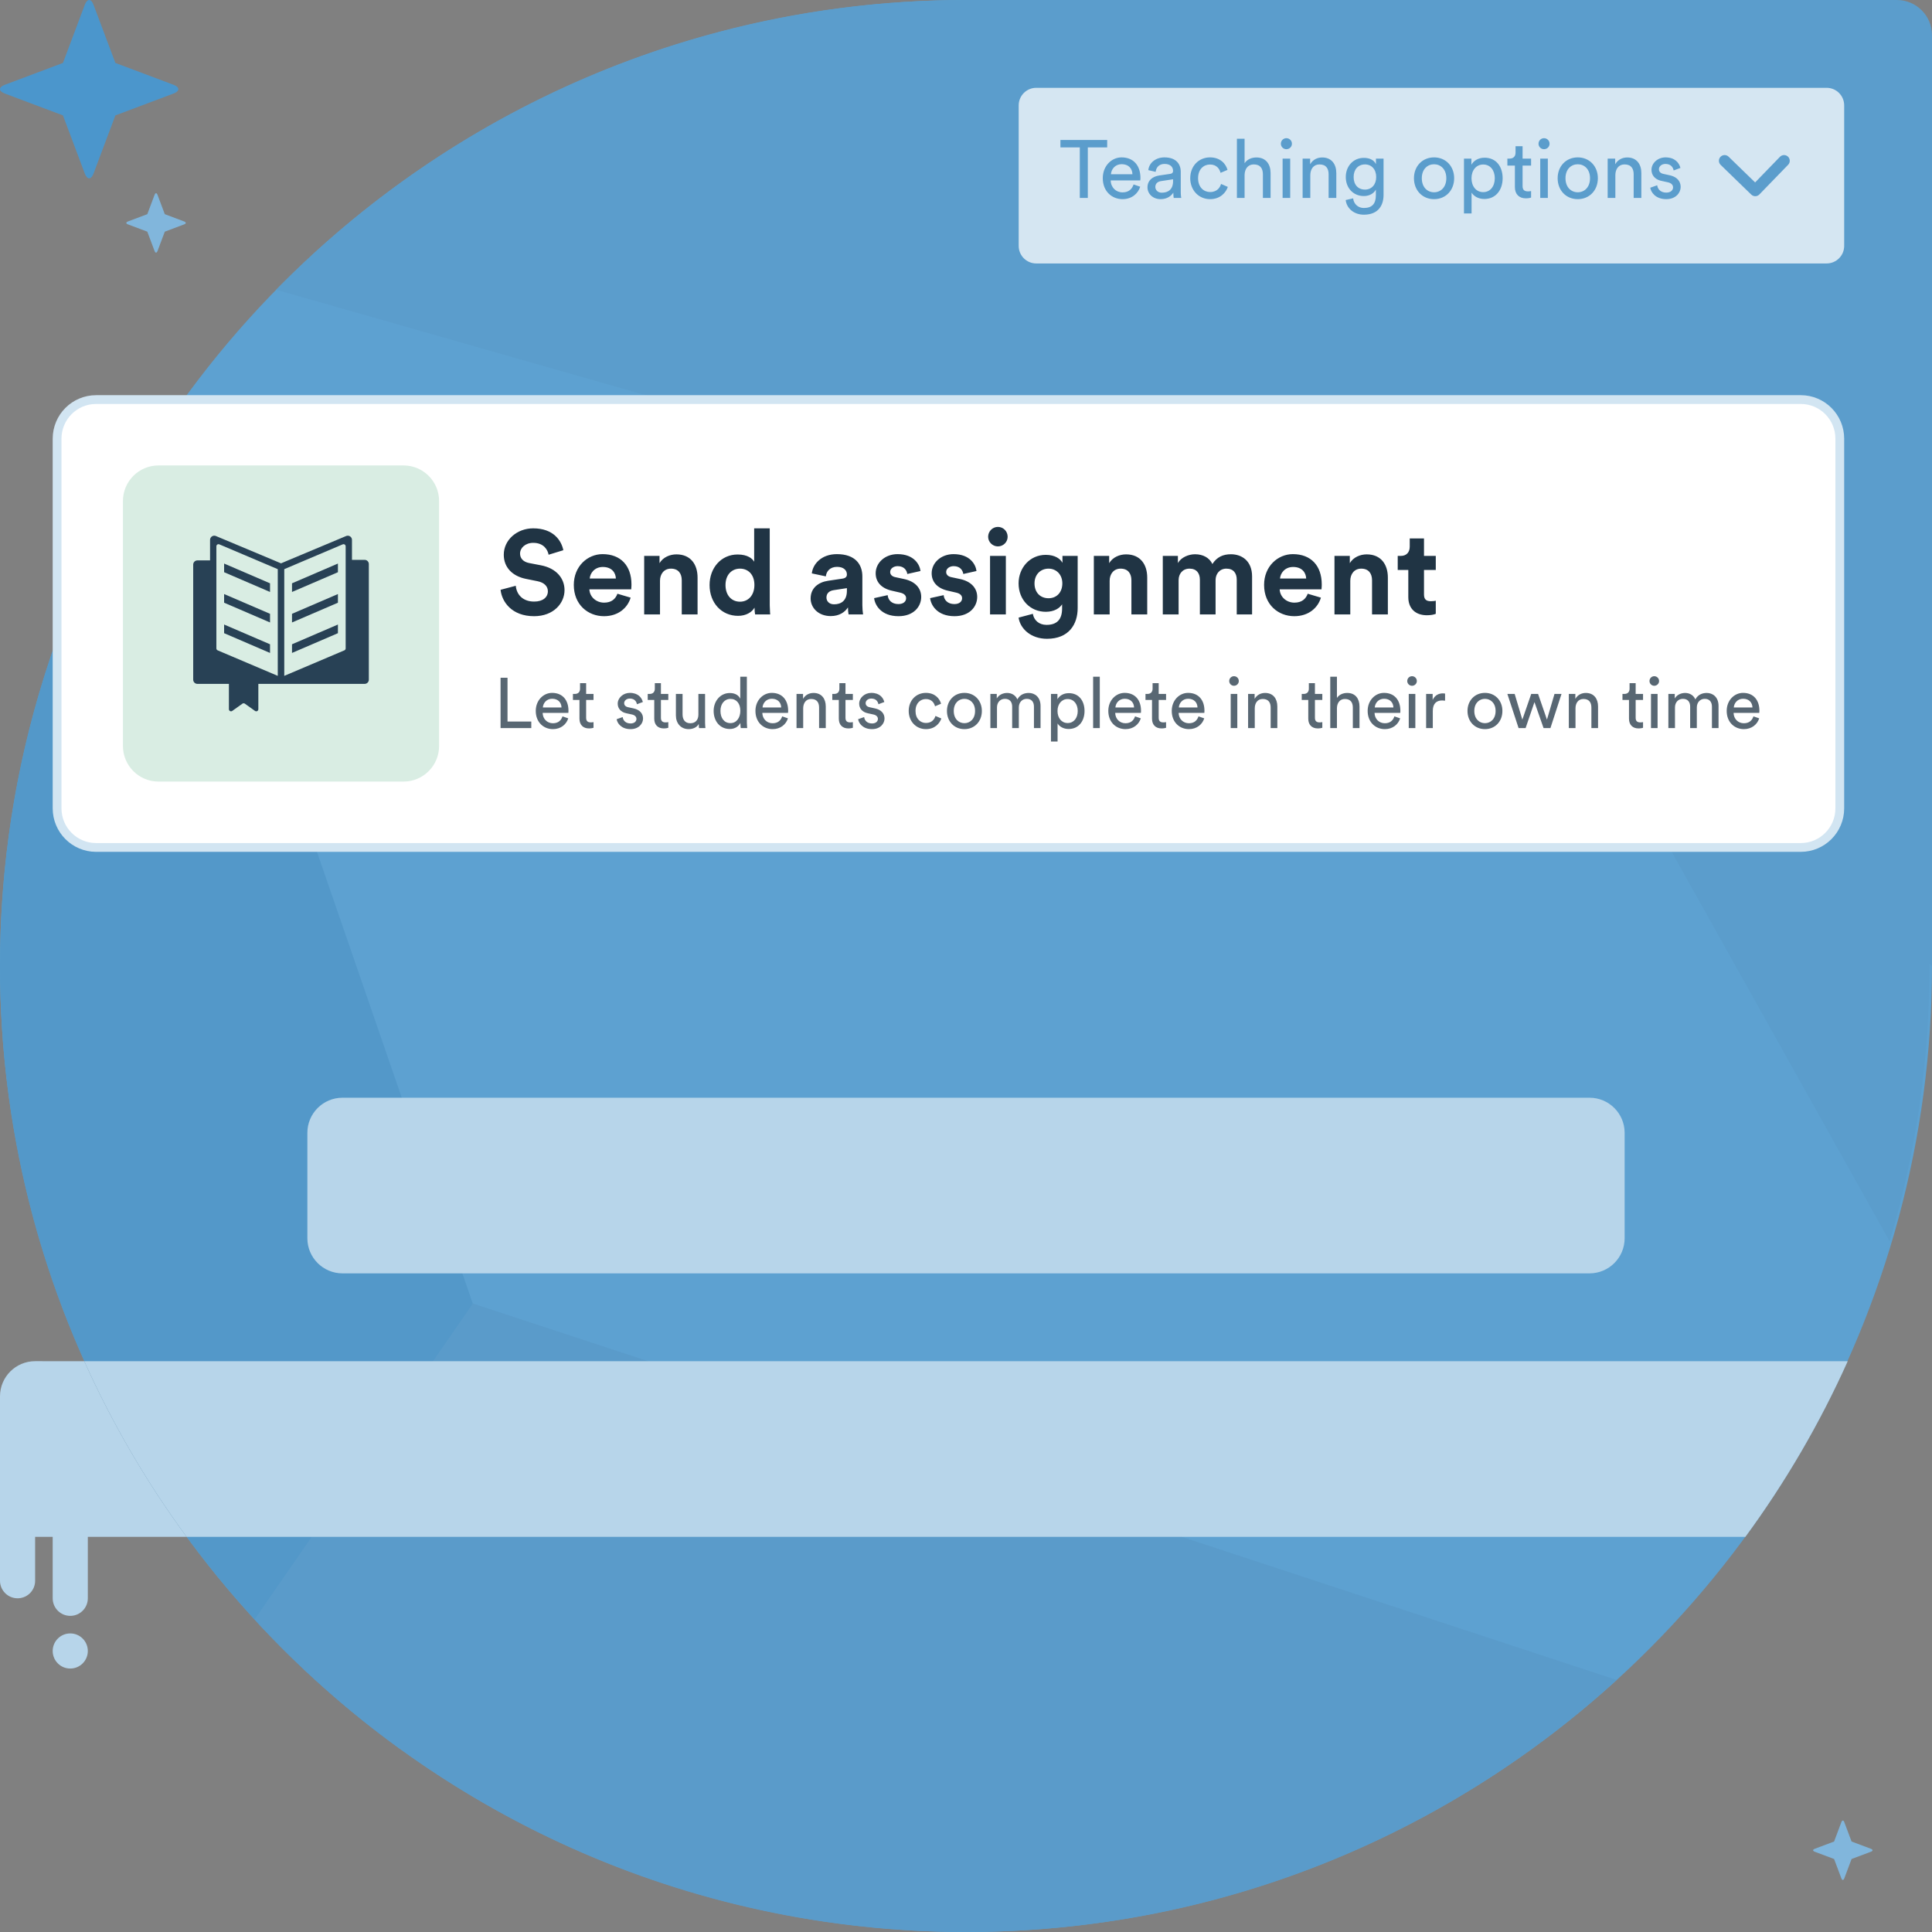 <svg width="220px" height="220px" viewBox="0 0 220 220" version="1.1" xmlns="http://www.w3.org/2000/svg">
    <rect x="0" y="0" width="220" height="220" fill="#808080" stroke="none"/>
    <g id="----L-No-default-class" stroke="none" stroke-width="1" fill="none" fill-rule="evenodd">
        <g id="SVG-Assets" transform="translate(-433, -265)">
            <circle id="bg-circle" fill="#5DA1D1" cx="543" cy="375" r="110"></circle>
            <path d="M452.17,312.934 L499.136,449.098 L478.504,464.118 C450.932,444.129 433,411.659 433,375 C433,351.974 440.075,330.6 452.17,312.934 Z" id="bg-right-shape" fill="#5398C9"></path>
            <path d="M649,265 C651.209,265 653,266.791 653,269 L653,375 L652.714,374.759 L652.715,375 C652.715,385.896 651.13,396.422 648.18,406.36 L611.001,339.924 L610.979,339.835 L464.453,297.991 C484.416,277.631 512.233,265 543,265 L649,265 Z" id="bg-top-shape" fill="#5B9DCC"></path>
            <path d="M486.846,413.434 L617.094,456.304 C597.544,474.13 571.542,485 543,485 C510.947,485 482.096,471.29 461.991,449.415 L486.846,413.434 Z" id="bg-bottom-shape" fill="#5A9BCA"></path>
            <path d="M442.597,420.002 L643.403,420.002 C640.217,427.1 636.301,433.798 631.75,440.001 L454.25,440.001 C449.699,433.798 445.783,427.1 442.597,420.002 L643.403,420.002 L442.597,420.002 Z M614,390 C616.209,390 618,391.791 618,394 L618,406 C618,408.209 616.209,410 614,410 L472,410 C469.791,410 468,408.209 468,406 L468,394 C468,391.791 469.791,390 472,390 L614,390 Z" id="info-shape" fill="#B7D5EA"></path>
            <path d="M441,451 C442.105,451 443,451.895 443,453 C443,454.105 442.105,455 441,455 C439.895,455 439,454.105 439,453 C439,451.895 439.895,451 441,451 Z M454.25,440.001 L443,440 L443,447 C443,448.054 442.191,448.918 441.15,448.995 L441,449 C439.895,449 439,448.11 439,447 L438.999,440 L437,440 L437,445.005 C437,446.057 436.191,446.918 435.15,446.995 L435,447 C433.895,447 433,446.098 433,445.005 L433,424 C433,421.791 434.791,420 437,420 L442.597,420.002 C445.783,427.099 449.699,433.797 454.25,440.001 Z" id="bg-drips" fill="#B7D5EA"></path>
            <path d="M641,275 C642.105,275 643,275.895 643,277 L643,293 C643,294.105 642.105,295 641,295 L551,295 C549.895,295 549,294.105 549,293 L549,277 C549,275.895 549.895,275 551,275 L641,275 Z M588.303,282.978 C587.075,282.978 586.246,283.946 586.246,285.156 C586.246,286.422 587.112,287.324 588.303,287.324 C588.974,287.324 589.458,286.999 589.672,286.589 L589.672,287.231 C589.672,288.199 589.244,288.683 588.303,288.683 C587.624,288.683 587.149,288.209 587.084,287.585 L586.237,287.78 C586.349,288.739 587.187,289.447 588.303,289.447 C589.988,289.447 590.547,288.339 590.547,287.203 L590.547,283.061 L589.681,283.061 L589.681,283.685 C589.458,283.238 588.992,282.978 588.303,282.978 Z M602.051,282.959 C601.325,282.959 600.794,283.313 600.552,283.76 L600.552,283.061 L599.705,283.061 L599.705,289.307 L600.571,289.307 L600.571,286.933 C600.813,287.334 601.334,287.659 602.023,287.659 C603.335,287.659 604.108,286.626 604.108,285.295 C604.108,283.992 603.391,282.959 602.051,282.959 Z M570.786,282.922 C569.511,282.922 568.534,283.899 568.534,285.295 C568.534,286.654 569.493,287.678 570.796,287.678 C571.959,287.678 572.601,286.924 572.815,286.282 L572.043,285.947 C571.941,286.301 571.633,286.868 570.796,286.868 C570.07,286.868 569.427,286.319 569.427,285.295 C569.427,284.253 570.079,283.732 570.786,283.732 C571.55,283.732 571.875,284.244 571.987,284.681 L572.778,284.346 C572.592,283.666 571.978,282.922 570.786,282.922 Z M622.649,282.922 C621.774,282.922 621.057,283.573 621.057,284.337 C621.057,284.924 621.418,285.376 622.029,285.556 L622.174,285.593 L622.937,285.761 C623.31,285.844 623.514,286.059 623.514,286.338 C623.514,286.654 623.245,286.933 622.751,286.933 C622.167,286.933 621.821,286.616 621.727,286.201 L621.709,286.096 L620.918,286.375 C620.992,286.887 621.513,287.678 622.742,287.678 C623.85,287.678 624.38,286.924 624.38,286.291 C624.38,285.674 624.007,285.204 623.299,285 L623.142,284.96 L622.416,284.802 C622.072,284.728 621.904,284.532 621.904,284.262 C621.904,283.955 622.202,283.666 622.649,283.666 C623.306,283.666 623.513,284.108 623.569,284.357 L623.58,284.411 L624.352,284.123 L624.312,283.984 C624.169,283.563 623.748,282.922 622.649,282.922 Z M612.662,282.922 C611.321,282.922 610.372,283.936 610.372,285.295 C610.372,286.664 611.321,287.678 612.662,287.678 C614.002,287.678 614.951,286.664 614.951,285.295 C614.951,283.936 614.002,282.922 612.662,282.922 Z M560.715,282.922 C559.589,282.922 558.575,283.881 558.575,285.286 C558.575,286.803 559.626,287.678 560.827,287.678 C561.87,287.678 562.586,287.054 562.838,286.263 L562.084,286.003 C561.916,286.505 561.553,286.906 560.827,286.906 C560.073,286.906 559.496,286.347 559.477,285.547 L562.847,285.547 C562.856,285.491 562.865,285.379 562.865,285.267 C562.865,283.871 562.093,282.922 560.715,282.922 Z M565.593,282.922 C564.625,282.922 563.852,283.518 563.759,284.374 L564.597,284.569 C564.653,284.048 564.997,283.666 565.611,283.666 C566.291,283.666 566.579,284.029 566.579,284.467 C566.579,284.625 566.505,284.765 566.235,284.802 L565.025,284.979 C564.252,285.091 563.666,285.537 563.666,286.338 C563.666,287.045 564.252,287.678 565.164,287.678 C565.965,287.678 566.412,287.25 566.607,286.933 C566.607,287.259 566.635,287.427 566.654,287.538 L567.51,287.538 L567.484,287.36 L567.467,287.178 C567.462,287.109 567.458,287.03 567.456,286.942 L567.454,284.56 C567.454,283.685 566.933,282.922 565.593,282.922 Z M596.299,282.922 C594.958,282.922 594.009,283.936 594.009,285.295 C594.009,286.664 594.958,287.678 596.299,287.678 C597.639,287.678 598.588,286.664 598.588,285.295 C598.588,283.936 597.639,282.922 596.299,282.922 Z M606.379,281.647 L605.578,281.647 L605.578,282.373 C605.578,282.764 605.374,283.061 604.89,283.061 L604.648,283.061 L604.648,283.853 L605.504,283.853 L605.504,286.31 C605.504,287.12 605.988,287.585 606.751,287.585 C607.049,287.585 607.273,287.529 607.347,287.501 L607.347,286.757 C607.273,286.775 607.114,286.794 607.003,286.794 C606.547,286.794 606.379,286.589 606.379,286.18 L606.379,283.853 L607.347,283.853 L607.347,283.061 L606.379,283.061 L606.379,281.647 Z M618.302,282.931 C617.781,282.931 617.25,283.145 616.925,283.704 L616.925,283.061 L616.068,283.061 L616.068,287.538 L616.943,287.538 L616.943,284.951 C616.943,284.271 617.297,283.722 617.986,283.722 C618.768,283.722 619.028,284.225 619.028,284.849 L619.028,287.538 L619.903,287.538 L619.903,284.7 C619.903,283.704 619.372,282.931 618.302,282.931 Z M609.255,283.061 L608.389,283.061 L608.389,287.538 L609.255,287.538 L609.255,283.061 Z M559.077,280.939 L553.753,280.939 L553.753,281.786 L555.959,281.786 L555.959,287.538 L556.871,287.538 L556.871,281.786 L559.077,281.786 L559.077,280.939 Z M574.723,280.8 L573.849,280.8 L573.849,287.538 L574.723,287.538 L574.723,284.904 C574.742,284.244 575.096,283.722 575.766,283.722 C576.548,283.722 576.808,284.225 576.808,284.849 L576.808,287.538 L577.683,287.538 L577.683,284.7 C577.683,283.704 577.153,282.931 576.082,282.931 C575.571,282.931 575.049,283.108 574.723,283.583 L574.723,280.8 Z M579.917,283.061 L579.052,283.061 L579.052,287.538 L579.917,287.538 L579.917,283.061 Z M583.566,282.931 C583.045,282.931 582.514,283.145 582.188,283.704 L582.188,283.061 L581.332,283.061 L581.332,287.538 L582.207,287.538 L582.207,284.951 C582.207,284.271 582.561,283.722 583.249,283.722 C584.031,283.722 584.292,284.225 584.292,284.849 L584.292,287.538 L585.167,287.538 L585.167,284.7 C585.167,283.704 584.636,282.931 583.566,282.931 Z M635.687,282.855 L632.86,285.773 L629.837,282.841 C629.58,282.591 629.168,282.597 628.918,282.855 C628.668,283.113 628.674,283.524 628.932,283.774 L632.421,287.159 C632.679,287.409 633.091,287.403 633.34,287.145 L636.621,283.76 C636.87,283.502 636.864,283.091 636.606,282.841 C636.348,282.591 635.937,282.598 635.687,282.855 Z M566.579,285.416 L566.579,285.621 C566.579,286.598 566.002,286.943 565.285,286.943 C564.839,286.943 564.559,286.626 564.559,286.291 C564.559,285.891 564.839,285.677 565.211,285.621 L566.579,285.416 Z M612.662,283.704 C613.406,283.704 614.058,284.262 614.058,285.295 C614.058,286.338 613.406,286.896 612.662,286.896 C611.917,286.896 611.265,286.338 611.265,285.295 C611.265,284.262 611.917,283.704 612.662,283.704 Z M596.299,283.704 C597.043,283.704 597.695,284.262 597.695,285.295 C597.695,286.338 597.043,286.896 596.299,286.896 C595.554,286.896 594.903,286.338 594.903,285.295 C594.903,284.262 595.554,283.704 596.299,283.704 Z M601.893,283.732 C602.712,283.732 603.214,284.402 603.214,285.295 C603.214,286.217 602.702,286.878 601.893,286.878 C601.092,286.878 600.562,286.217 600.562,285.295 C600.562,284.402 601.092,283.732 601.893,283.732 Z M588.434,283.722 C589.188,283.722 589.709,284.29 589.709,285.156 C589.709,286.021 589.188,286.589 588.434,286.589 C587.643,286.589 587.14,286.031 587.14,285.156 C587.14,284.29 587.661,283.722 588.434,283.722 Z M560.725,283.694 C561.516,283.694 561.935,284.197 561.953,284.839 L559.505,284.839 C559.543,284.262 559.989,283.694 560.725,283.694 Z M579.48,280.735 C579.135,280.735 578.856,281.014 578.856,281.367 C578.856,281.712 579.135,281.991 579.48,281.991 C579.833,281.991 580.113,281.712 580.113,281.367 C580.113,281.014 579.833,280.735 579.48,280.735 Z M608.818,280.735 C608.473,280.735 608.194,281.014 608.194,281.367 C608.194,281.712 608.473,281.991 608.818,281.991 C609.171,281.991 609.451,281.712 609.451,281.367 C609.451,281.014 609.171,280.735 608.818,280.735 Z" id="button-options" fill="#D5E6F2"></path>
            <path d="M443.94,310.5 C441.488,310.5 439.5,312.495 439.5,314.956 L439.5,357.044 C439.5,359.505 441.488,361.5 443.94,361.5 L638.06,361.5 C640.512,361.5 642.5,359.505 642.5,357.044 L642.5,314.956 C642.5,312.495 640.512,310.5 638.06,310.5 L443.94,310.5 Z" id="send-button-bg" stroke="#D2E5F2" fill="#FFFFFF"></path>
            <path d="M451.052,318 L478.948,318 C481.186,318 483,319.814 483,322.052 L483,349.948 C483,352.186 481.186,354 478.948,354 L451.052,354 C448.814,354 447,352.186 447,349.948 L447,322.052 C447,319.814 448.814,318 451.052,318 Z" id="send-button-icon-bg" fill="#D9EDE3"></path>
            <path d="M458.52,329.172 L463.749,331.423 L463.749,332.409 L458.52,330.159 L458.52,329.172 Z M458.52,332.645 L463.749,334.895 L463.749,335.882 L458.52,333.631 L458.52,332.645 Z M458.52,336.116 L463.749,338.366 L463.749,339.352 L458.52,337.102 L458.52,336.116 Z M466.251,331.423 L471.48,329.172 L471.48,330.159 L466.251,332.409 L466.251,331.423 Z M466.251,334.895 L471.48,332.645 L471.48,333.631 L466.251,335.882 L466.251,334.895 Z M466.251,338.366 L471.48,336.116 L471.48,337.102 L466.251,339.352 L466.251,338.366 Z M473.08,328.751 L474.521,328.751 C474.786,328.751 475,328.966 475,329.23 L475,342.396 C475,342.66 474.786,342.874 474.521,342.874 L464.944,342.874 L462.418,342.874 L462.418,345.761 C462.418,345.811 462.403,345.859 462.374,345.9 C462.297,346.007 462.147,346.032 462.04,345.955 L460.881,345.128 C460.798,345.069 460.686,345.069 460.603,345.128 L459.445,345.955 C459.404,345.984 459.356,346 459.306,346 C459.174,346 459.066,345.893 459.066,345.761 L459.066,342.874 L455.479,342.874 C455.214,342.874 455,342.66 455,342.396 L455,329.292 C455,329.028 455.214,328.813 455.479,328.813 L456.92,328.813 L456.92,326.479 C456.92,326.415 456.933,326.352 456.958,326.294 C457.06,326.05 457.341,325.935 457.584,326.037 L464.206,328.813 L465.001,329.15 L465.794,328.813 L472.416,326.037 C472.474,326.013 472.537,326 472.601,326 C472.865,326 473.08,326.214 473.08,326.479 L473.08,328.751 Z M464.63,341.962 L464.63,329.812 L462.279,328.813 L457.972,326.985 C457.942,326.972 457.91,326.966 457.878,326.966 C457.746,326.966 457.639,327.073 457.639,327.205 L457.639,338.836 C457.639,338.932 457.696,339.019 457.785,339.056 L464.63,341.962 Z M472.215,339.056 C472.304,339.019 472.361,338.932 472.361,338.836 L472.361,327.205 C472.361,327.173 472.355,327.141 472.342,327.111 C472.291,326.99 472.15,326.933 472.029,326.985 L467.721,328.813 L465.37,329.812 L465.37,341.962 L472.215,339.056 Z" id="send-button-icon" fill="#284155"></path>
            <path d="M497.148,327.654 C496.932,326.57 496.038,325.162 493.71,325.162 C491.895,325.162 490.366,326.462 490.366,328.168 C490.366,329.617 491.354,330.605 492.884,330.916 L494.224,331.187 C494.969,331.336 495.388,331.769 495.388,332.324 C495.388,333.001 494.833,333.502 493.831,333.502 C492.478,333.502 491.814,332.649 491.733,331.702 L490,332.162 C490.149,333.529 491.273,335.167 493.818,335.167 C496.052,335.167 497.284,333.678 497.284,332.202 C497.284,330.849 496.35,329.711 494.603,329.373 L493.263,329.116 C492.559,328.98 492.22,328.561 492.22,328.033 C492.22,327.396 492.816,326.814 493.723,326.814 C494.942,326.814 495.375,327.64 495.47,328.168 L497.148,327.654 Z M500.154,330.876 C500.194,330.266 500.709,329.562 501.643,329.562 C502.672,329.562 503.105,330.212 503.132,330.876 L500.154,330.876 Z M503.308,332.609 C503.092,333.204 502.631,333.624 501.792,333.624 C500.898,333.624 500.154,332.988 500.113,332.108 L504.879,332.108 L504.902,331.744 C504.904,331.682 504.906,331.617 504.906,331.553 C504.906,329.414 503.674,328.1 501.616,328.1 C499.91,328.1 498.34,329.481 498.34,331.607 C498.34,333.854 499.951,335.167 501.778,335.167 C503.417,335.167 504.473,334.206 504.811,333.055 L503.308,332.609 Z M508.155,331.133 C508.155,330.361 508.615,329.752 509.401,329.752 C510.267,329.752 510.633,330.334 510.633,331.079 L510.633,334.964 L512.433,334.964 L512.433,330.767 C512.433,329.305 511.675,328.127 510.023,328.127 C509.306,328.127 508.507,328.439 508.101,329.129 L508.101,328.303 L506.354,328.303 L506.354,334.964 L508.155,334.964 L508.155,331.133 Z M520.651,325.162 L518.878,325.162 L518.878,328.967 C518.688,328.615 518.146,328.141 516.996,328.141 C515.114,328.141 513.801,329.671 513.801,331.62 C513.801,333.638 515.154,335.127 517.05,335.127 C517.943,335.127 518.62,334.721 518.918,334.193 C518.918,334.504 518.959,334.829 518.986,334.964 L520.705,334.964 L520.685,334.725 C520.669,334.498 520.656,334.211 520.652,333.928 L520.651,325.162 Z M515.615,331.62 C515.615,330.429 516.346,329.752 517.266,329.752 C518.187,329.752 518.905,330.415 518.905,331.607 C518.905,332.812 518.187,333.516 517.266,333.516 C516.319,333.516 515.615,332.812 515.615,331.62 Z M525.308,333.15 C525.308,334.193 526.175,335.154 527.596,335.154 C528.585,335.154 529.221,334.694 529.559,334.166 C529.559,334.423 529.586,334.788 529.627,334.964 L531.279,334.964 C531.238,334.734 531.198,334.26 531.198,333.908 L531.198,330.632 C531.198,329.292 530.412,328.1 528.3,328.1 C526.513,328.1 525.552,329.251 525.444,330.294 L527.041,330.632 C527.095,330.05 527.529,329.549 528.314,329.549 C529.072,329.549 529.438,329.942 529.438,330.415 C529.438,330.646 529.316,330.835 528.937,330.889 L527.298,331.133 C526.188,331.295 525.308,331.959 525.308,333.15 Z M527.975,333.814 C527.393,333.814 527.109,333.434 527.109,333.042 C527.109,332.527 527.474,332.27 527.935,332.202 L529.438,331.972 L529.438,332.27 C529.438,333.448 528.734,333.814 527.975,333.814 Z M532.538,333.11 C532.619,333.868 533.31,335.167 535.313,335.167 C537.06,335.167 537.899,334.057 537.899,332.974 C537.899,331.999 537.236,331.201 535.922,330.93 L534.975,330.727 C534.609,330.659 534.366,330.456 534.366,330.131 C534.366,329.752 534.745,329.468 535.218,329.468 C535.977,329.468 536.261,329.969 536.315,330.361 L537.818,330.023 C537.737,329.305 537.1,328.1 535.205,328.1 C533.77,328.1 532.714,329.089 532.714,330.28 C532.714,331.214 533.296,331.986 534.582,332.27 L535.462,332.473 C535.977,332.582 536.18,332.825 536.18,333.123 C536.18,333.475 535.895,333.786 535.3,333.786 C534.514,333.786 534.122,333.299 534.081,332.771 L532.538,333.11 Z M538.914,333.11 C538.996,333.868 539.686,335.167 541.69,335.167 C543.436,335.167 544.276,334.057 544.276,332.974 C544.276,331.999 543.612,331.201 542.299,330.93 L541.351,330.727 C540.986,330.659 540.742,330.456 540.742,330.131 C540.742,329.752 541.121,329.468 541.595,329.468 C542.353,329.468 542.638,329.969 542.692,330.361 L544.194,330.023 C544.113,329.305 543.477,328.1 541.582,328.1 C540.146,328.1 539.09,329.089 539.09,330.28 C539.09,331.214 539.673,331.986 540.959,332.27 L541.839,332.473 C542.353,332.582 542.556,332.825 542.556,333.123 C542.556,333.475 542.272,333.786 541.676,333.786 C540.891,333.786 540.498,333.299 540.458,332.771 L538.914,333.11 Z M547.538,334.964 L547.538,328.303 L545.738,328.303 L545.738,334.964 L547.538,334.964 Z M545.521,326.124 C545.521,326.719 546.022,327.22 546.631,327.22 C547.254,327.22 547.742,326.719 547.742,326.124 C547.742,325.501 547.254,325 546.631,325 C546.022,325 545.521,325.501 545.521,326.124 Z M548.987,335.33 C549.177,336.602 550.395,337.74 552.223,337.74 C554.727,337.74 555.716,336.074 555.716,334.247 L555.716,328.303 L553.983,328.303 L553.983,329.089 C553.753,328.642 553.143,328.182 552.087,328.182 C550.26,328.182 548.987,329.671 548.987,331.431 C548.987,333.299 550.314,334.666 552.087,334.666 C553.049,334.666 553.671,334.247 553.942,333.814 L553.942,334.301 C553.942,335.587 553.306,336.156 552.169,336.156 C551.316,336.156 550.734,335.628 550.612,334.897 L548.987,335.33 Z M552.399,333.123 C551.465,333.123 550.801,332.473 550.801,331.431 C550.801,330.402 551.505,329.752 552.399,329.752 C553.265,329.752 553.969,330.402 553.969,331.431 C553.969,332.46 553.319,333.123 552.399,333.123 Z M559.358,331.133 C559.358,330.361 559.818,329.752 560.603,329.752 C561.47,329.752 561.835,330.334 561.835,331.079 L561.835,334.964 L563.636,334.964 L563.636,330.767 C563.636,329.305 562.878,328.127 561.226,328.127 C560.508,328.127 559.71,328.439 559.303,329.129 L559.303,328.303 L557.557,328.303 L557.557,334.964 L559.358,334.964 L559.358,331.133 Z M567.21,334.964 L567.21,331.065 C567.21,330.334 567.67,329.752 568.455,329.752 C569.268,329.752 569.633,330.294 569.633,331.011 L569.633,334.964 L571.42,334.964 L571.42,331.065 C571.42,330.348 571.881,329.752 572.652,329.752 C573.478,329.752 573.83,330.294 573.83,331.011 L573.83,334.964 L575.577,334.964 L575.577,330.646 C575.577,328.858 574.399,328.114 573.167,328.114 C572.287,328.114 571.583,328.412 571.055,329.224 C570.716,328.506 569.985,328.114 569.078,328.114 C568.347,328.114 567.494,328.466 567.129,329.116 L567.129,328.303 L565.409,328.303 L565.409,334.964 L567.21,334.964 Z M578.758,330.876 C578.799,330.266 579.313,329.562 580.247,329.562 C581.276,329.562 581.71,330.212 581.737,330.876 L578.758,330.876 Z M581.913,332.609 C581.696,333.204 581.236,333.624 580.396,333.624 C579.503,333.624 578.758,332.988 578.718,332.108 L583.483,332.108 L583.506,331.744 C583.508,331.682 583.51,331.617 583.51,331.553 C583.51,329.414 582.278,328.1 580.22,328.1 C578.514,328.1 576.944,329.481 576.944,331.607 C576.944,333.854 578.555,335.167 580.383,335.167 C582.021,335.167 583.077,334.206 583.415,333.055 L581.913,332.609 Z M586.759,331.133 C586.759,330.361 587.22,329.752 588.005,329.752 C588.871,329.752 589.237,330.334 589.237,331.079 L589.237,334.964 L591.038,334.964 L591.038,330.767 C591.038,329.305 590.279,328.127 588.628,328.127 C587.91,328.127 587.111,328.439 586.705,329.129 L586.705,328.303 L584.959,328.303 L584.959,334.964 L586.759,334.964 L586.759,331.133 Z M595.153,326.313 L595.153,328.303 L596.494,328.303 L596.494,329.901 L595.153,329.901 L595.153,332.69 C595.153,333.272 595.424,333.462 595.938,333.462 C596.155,333.462 596.399,333.434 596.494,333.407 L596.494,334.897 L596.361,334.944 C596.177,335.002 595.889,335.059 595.478,335.059 C594.178,335.059 593.366,334.287 593.366,333.001 L593.366,329.901 L592.161,329.901 L592.161,328.303 L592.5,328.303 C593.204,328.303 593.529,327.843 593.529,327.247 L593.529,326.313 L595.153,326.313 Z" id="send-button-title" fill="#203444" fill-rule="nonzero"></path>
            <path d="M493.499,347.906 L493.499,347.163 L490.792,347.163 L490.792,342.178 L490,342.178 L490,347.906 L493.499,347.906 Z M494.816,345.563 C494.848,345.062 495.236,344.569 495.874,344.569 C496.561,344.569 496.925,345.006 496.941,345.563 L494.816,345.563 Z M497.054,346.573 C496.908,347.01 496.593,347.357 495.963,347.357 C495.309,347.357 494.808,346.872 494.791,346.177 L497.716,346.177 L497.727,346.074 C497.731,346.032 497.733,345.983 497.733,345.935 C497.733,344.723 497.062,343.899 495.866,343.899 C494.888,343.899 494.008,344.731 494.008,345.951 C494.008,347.268 494.921,348.028 495.963,348.028 C496.868,348.028 497.49,347.486 497.708,346.8 L497.054,346.573 Z M499.744,342.792 L499.05,342.792 L499.05,343.422 C499.05,343.761 498.872,344.02 498.452,344.02 L498.242,344.02 L498.242,344.707 L498.985,344.707 L498.985,346.84 C498.985,347.543 499.405,347.947 500.068,347.947 C500.326,347.947 500.52,347.898 500.585,347.874 L500.585,347.228 C500.52,347.244 500.383,347.26 500.286,347.26 C499.89,347.26 499.744,347.082 499.744,346.727 L499.744,344.707 L500.585,344.707 L500.585,344.02 L499.744,344.02 L499.744,342.792 Z M503.219,346.896 C503.283,347.341 503.736,348.028 504.803,348.028 C505.764,348.028 506.225,347.373 506.225,346.824 C506.225,346.25 505.853,345.822 505.15,345.668 L504.52,345.531 C504.221,345.466 504.075,345.297 504.075,345.062 C504.075,344.796 504.334,344.545 504.722,344.545 C505.336,344.545 505.497,344.99 505.53,345.192 L506.2,344.941 L506.168,344.827 C506.046,344.462 505.682,343.899 504.722,343.899 C503.962,343.899 503.34,344.464 503.34,345.127 C503.34,345.676 503.704,346.088 504.31,346.218 L504.972,346.363 C505.295,346.436 505.473,346.622 505.473,346.864 C505.473,347.139 505.239,347.381 504.811,347.381 C504.261,347.381 503.954,347.058 503.906,346.654 L503.219,346.896 Z M508.261,342.792 L507.566,342.792 L507.566,343.422 C507.566,343.761 507.388,344.02 506.968,344.02 L506.758,344.02 L506.758,344.707 L507.501,344.707 L507.501,346.84 C507.501,347.543 507.921,347.947 508.584,347.947 C508.843,347.947 509.036,347.898 509.101,347.874 L509.101,347.228 C509.036,347.244 508.899,347.26 508.802,347.26 C508.406,347.26 508.261,347.082 508.261,346.727 L508.261,344.707 L509.101,344.707 L509.101,344.02 L508.261,344.02 L508.261,342.792 Z M512.567,347.438 C512.567,347.599 512.584,347.818 512.6,347.906 L513.327,347.906 C513.313,347.789 513.293,347.57 513.288,347.317 L513.287,344.02 L512.527,344.02 L512.527,346.363 C512.527,346.953 512.22,347.357 511.606,347.357 C510.968,347.357 510.725,346.888 510.725,346.355 L510.725,344.02 L509.966,344.02 L509.966,346.468 C509.966,347.349 510.515,348.028 511.42,348.028 C511.873,348.028 512.357,347.842 512.567,347.438 Z M515.04,345.951 C515.04,345.151 515.492,344.586 516.187,344.586 C516.882,344.586 517.302,345.135 517.302,345.935 C517.302,346.735 516.874,347.341 516.179,347.341 C515.452,347.341 515.04,346.751 515.04,345.951 Z M517.31,347.317 L517.31,347.381 C517.31,347.616 517.335,347.818 517.351,347.906 L518.086,347.906 L518.072,347.774 C518.062,347.665 518.05,347.502 518.047,347.308 L518.046,342.057 L517.294,342.057 L517.294,344.569 C517.165,344.254 516.793,343.915 516.106,343.915 C515.008,343.915 514.264,344.852 514.264,345.951 C514.264,347.107 514.967,348.012 516.106,348.012 C516.712,348.012 517.124,347.688 517.31,347.317 Z M519.831,345.563 C519.864,345.062 520.251,344.569 520.89,344.569 C521.577,344.569 521.94,345.006 521.956,345.563 L519.831,345.563 Z M522.069,346.573 C521.924,347.01 521.609,347.357 520.979,347.357 C520.324,347.357 519.823,346.872 519.807,346.177 L522.732,346.177 L522.743,346.074 C522.746,346.032 522.748,345.983 522.748,345.935 C522.748,344.723 522.078,343.899 520.882,343.899 C519.904,343.899 519.023,344.731 519.023,345.951 C519.023,347.268 519.936,348.028 520.979,348.028 C521.884,348.028 522.506,347.486 522.724,346.8 L522.069,346.573 Z M524.461,345.66 C524.461,345.07 524.768,344.594 525.366,344.594 C526.045,344.594 526.271,345.03 526.271,345.571 L526.271,347.906 L527.031,347.906 L527.031,345.442 C527.031,344.578 526.57,343.907 525.641,343.907 C525.188,343.907 524.728,344.093 524.445,344.578 L524.445,344.02 L523.702,344.02 L523.702,347.906 L524.461,347.906 L524.461,345.66 Z M529.277,342.792 L528.582,342.792 L528.582,343.422 C528.582,343.761 528.404,344.02 527.984,344.02 L527.774,344.02 L527.774,344.707 L528.517,344.707 L528.517,346.84 C528.517,347.543 528.937,347.947 529.6,347.947 C529.859,347.947 530.052,347.898 530.117,347.874 L530.117,347.228 C530.052,347.244 529.915,347.26 529.818,347.26 C529.422,347.26 529.277,347.082 529.277,346.727 L529.277,344.707 L530.117,344.707 L530.117,344.02 L529.277,344.02 L529.277,342.792 Z M530.715,346.896 C530.78,347.341 531.232,348.028 532.299,348.028 C533.26,348.028 533.721,347.373 533.721,346.824 C533.721,346.25 533.349,345.822 532.646,345.668 L532.016,345.531 C531.717,345.466 531.571,345.297 531.571,345.062 C531.571,344.796 531.83,344.545 532.218,344.545 C532.832,344.545 532.994,344.99 533.026,345.192 L533.697,344.941 L533.664,344.827 C533.542,344.462 533.178,343.899 532.218,343.899 C531.458,343.899 530.836,344.464 530.836,345.127 C530.836,345.676 531.2,346.088 531.806,346.218 L532.468,346.363 C532.792,346.436 532.969,346.622 532.969,346.864 C532.969,347.139 532.735,347.381 532.307,347.381 C531.757,347.381 531.45,347.058 531.402,346.654 L530.715,346.896 Z M538.431,344.602 C539.094,344.602 539.377,345.046 539.474,345.426 L540.161,345.135 C539.999,344.545 539.466,343.899 538.431,343.899 C537.324,343.899 536.476,344.747 536.476,345.959 C536.476,347.139 537.308,348.028 538.439,348.028 C539.449,348.028 540.007,347.373 540.193,346.816 L539.522,346.525 C539.433,346.832 539.167,347.325 538.439,347.325 C537.809,347.325 537.252,346.848 537.252,345.959 C537.252,345.054 537.817,344.602 538.431,344.602 Z M542.819,347.349 C542.172,347.349 541.607,346.864 541.607,345.959 C541.607,345.062 542.172,344.578 542.819,344.578 C543.465,344.578 544.031,345.062 544.031,345.959 C544.031,346.864 543.465,347.349 542.819,347.349 Z M542.819,343.899 C541.655,343.899 540.831,344.78 540.831,345.959 C540.831,347.147 541.655,348.028 542.819,348.028 C543.982,348.028 544.807,347.147 544.807,345.959 C544.807,344.78 543.982,343.899 542.819,343.899 Z M546.528,347.906 L546.528,345.563 C546.528,344.982 546.891,344.578 547.432,344.578 C548.014,344.578 548.257,344.965 548.257,345.466 L548.257,347.906 L549.016,347.906 L549.016,345.555 C549.016,344.998 549.38,344.578 549.913,344.578 C550.487,344.578 550.737,344.957 550.737,345.466 L550.737,347.906 L551.489,347.906 L551.489,345.386 C551.489,344.367 550.826,343.907 550.147,343.907 C549.654,343.907 549.154,344.085 548.846,344.642 C548.636,344.141 548.168,343.907 547.683,343.907 C547.23,343.907 546.746,344.109 546.503,344.537 L546.503,344.02 L545.776,344.02 L545.776,347.906 L546.528,347.906 Z M553.428,349.442 L553.428,347.381 C553.638,347.729 554.09,348.012 554.688,348.012 C555.828,348.012 556.498,347.115 556.498,345.959 C556.498,344.828 555.876,343.931 554.713,343.931 C554.082,343.931 553.622,344.238 553.412,344.626 L553.412,344.02 L552.676,344.02 L552.676,349.442 L553.428,349.442 Z M555.723,345.959 C555.723,346.759 555.278,347.333 554.575,347.333 C553.88,347.333 553.42,346.759 553.42,345.959 C553.42,345.184 553.88,344.602 554.575,344.602 C555.286,344.602 555.723,345.184 555.723,345.959 Z M558.235,347.906 L558.235,342.057 L557.476,342.057 L557.476,347.906 L558.235,347.906 Z M560.013,345.563 C560.045,345.062 560.433,344.569 561.072,344.569 C561.758,344.569 562.122,345.006 562.138,345.563 L560.013,345.563 Z M562.251,346.573 C562.106,347.01 561.791,347.357 561.16,347.357 C560.506,347.357 560.005,346.872 559.989,346.177 L562.914,346.177 L562.925,346.074 C562.928,346.032 562.93,345.983 562.93,345.935 C562.93,344.723 562.259,343.899 561.063,343.899 C560.086,343.899 559.205,344.731 559.205,345.951 C559.205,347.268 560.118,348.028 561.16,348.028 C562.065,348.028 562.687,347.486 562.906,346.8 L562.251,346.573 Z M564.942,342.792 L564.247,342.792 L564.247,343.422 C564.247,343.761 564.069,344.02 563.649,344.02 L563.439,344.02 L563.439,344.707 L564.182,344.707 L564.182,346.84 C564.182,347.543 564.602,347.947 565.265,347.947 C565.524,347.947 565.717,347.898 565.782,347.874 L565.782,347.228 C565.717,347.244 565.58,347.26 565.483,347.26 C565.087,347.26 564.942,347.082 564.942,346.727 L564.942,344.707 L565.782,344.707 L565.782,344.02 L564.942,344.02 L564.942,342.792 Z M567.237,345.563 C567.269,345.062 567.657,344.569 568.295,344.569 C568.982,344.569 569.345,345.006 569.362,345.563 L567.237,345.563 Z M569.475,346.573 C569.329,347.01 569.014,347.357 568.384,347.357 C567.729,347.357 567.228,346.872 567.212,346.177 L570.137,346.177 L570.148,346.074 C570.151,346.032 570.153,345.983 570.153,345.935 C570.153,344.723 569.483,343.899 568.287,343.899 C567.309,343.899 566.429,344.731 566.429,345.951 C566.429,347.268 567.342,348.028 568.384,348.028 C569.289,348.028 569.911,347.486 570.129,346.8 L569.475,346.573 Z M573.894,347.906 L573.894,344.02 L573.143,344.02 L573.143,347.906 L573.894,347.906 Z M572.973,342.549 C572.973,342.848 573.216,343.091 573.515,343.091 C573.822,343.091 574.064,342.848 574.064,342.549 C574.064,342.242 573.822,342 573.515,342 C573.216,342 572.973,342.242 572.973,342.549 Z M575.882,345.66 C575.882,345.07 576.189,344.594 576.787,344.594 C577.466,344.594 577.692,345.03 577.692,345.571 L577.692,347.906 L578.452,347.906 L578.452,345.442 C578.452,344.578 577.991,343.907 577.062,343.907 C576.609,343.907 576.149,344.093 575.866,344.578 L575.866,344.02 L575.123,344.02 L575.123,347.906 L575.882,347.906 L575.882,345.66 Z M582.734,342.792 L582.039,342.792 L582.039,343.422 C582.039,343.761 581.861,344.02 581.441,344.02 L581.231,344.02 L581.231,344.707 L581.974,344.707 L581.974,346.84 C581.974,347.543 582.395,347.947 583.057,347.947 C583.316,347.947 583.51,347.898 583.574,347.874 L583.574,347.228 C583.51,347.244 583.372,347.26 583.275,347.26 C582.879,347.26 582.734,347.082 582.734,346.727 L582.734,344.707 L583.574,344.707 L583.574,344.02 L582.734,344.02 L582.734,342.792 Z M585.239,345.62 C585.255,345.046 585.562,344.594 586.144,344.594 C586.822,344.594 587.049,345.03 587.049,345.571 L587.049,347.906 L587.808,347.906 L587.808,345.442 C587.808,344.578 587.348,343.907 586.418,343.907 C585.974,343.907 585.522,344.06 585.239,344.472 L585.239,342.057 L584.479,342.057 L584.479,347.906 L585.239,347.906 L585.239,345.62 Z M589.545,345.563 C589.578,345.062 589.966,344.569 590.604,344.569 C591.291,344.569 591.654,345.006 591.67,345.563 L589.545,345.563 Z M591.784,346.573 C591.638,347.01 591.323,347.357 590.693,347.357 C590.038,347.357 589.537,346.872 589.521,346.177 L592.446,346.177 L592.457,346.074 C592.46,346.032 592.462,345.983 592.462,345.935 C592.462,344.723 591.792,343.899 590.596,343.899 C589.618,343.899 588.737,344.731 588.737,345.951 C588.737,347.268 589.65,348.028 590.693,348.028 C591.598,348.028 592.22,347.486 592.438,346.8 L591.784,346.573 Z M594.167,347.906 L594.167,344.02 L593.416,344.02 L593.416,347.906 L594.167,347.906 Z M593.246,342.549 C593.246,342.848 593.488,343.091 593.787,343.091 C594.094,343.091 594.337,342.848 594.337,342.549 C594.337,342.242 594.094,342 593.787,342 C593.488,342 593.246,342.242 593.246,342.549 Z M597.553,344.788 L597.553,343.98 L597.477,343.968 C597.428,343.961 597.365,343.955 597.302,343.955 C596.906,343.955 596.421,344.101 596.139,344.699 L596.139,344.02 L595.395,344.02 L595.395,347.906 L596.155,347.906 L596.155,345.959 C596.155,345.103 596.583,344.763 597.221,344.763 C597.326,344.763 597.439,344.771 597.553,344.788 Z M602.094,347.349 C601.447,347.349 600.882,346.864 600.882,345.959 C600.882,345.062 601.447,344.578 602.094,344.578 C602.74,344.578 603.306,345.062 603.306,345.959 C603.306,346.864 602.74,347.349 602.094,347.349 Z M602.094,343.899 C600.93,343.899 600.106,344.78 600.106,345.959 C600.106,347.147 600.93,348.028 602.094,348.028 C603.257,348.028 604.081,347.147 604.081,345.959 C604.081,344.78 603.257,343.899 602.094,343.899 Z M607.362,344.02 L606.352,346.945 L605.479,344.02 L604.647,344.02 L605.923,347.906 L606.723,347.906 L607.733,344.949 L608.768,347.906 L609.551,347.906 L610.812,344.02 L610.012,344.02 L609.155,346.945 L608.145,344.02 L607.362,344.02 Z M612.404,345.66 C612.404,345.07 612.711,344.594 613.309,344.594 C613.987,344.594 614.214,345.03 614.214,345.571 L614.214,347.906 L614.973,347.906 L614.973,345.442 C614.973,344.578 614.512,343.907 613.583,343.907 C613.131,343.907 612.67,344.093 612.387,344.578 L612.387,344.02 L611.644,344.02 L611.644,347.906 L612.404,347.906 L612.404,345.66 Z M619.255,342.792 L618.561,342.792 L618.561,343.422 C618.561,343.761 618.383,344.02 617.963,344.02 L617.753,344.02 L617.753,344.707 L618.496,344.707 L618.496,346.84 C618.496,347.543 618.916,347.947 619.579,347.947 C619.837,347.947 620.031,347.898 620.096,347.874 L620.096,347.228 C620.031,347.244 619.894,347.26 619.797,347.26 C619.401,347.26 619.255,347.082 619.255,346.727 L619.255,344.707 L620.096,344.707 L620.096,344.02 L619.255,344.02 L619.255,342.792 Z M621.752,347.906 L621.752,344.02 L621.001,344.02 L621.001,347.906 L621.752,347.906 Z M620.831,342.549 C620.831,342.848 621.073,343.091 621.372,343.091 C621.679,343.091 621.922,342.848 621.922,342.549 C621.922,342.242 621.679,342 621.372,342 C621.073,342 620.831,342.242 620.831,342.549 Z M623.732,347.906 L623.732,345.563 C623.732,344.982 624.095,344.578 624.637,344.578 C625.218,344.578 625.461,344.965 625.461,345.466 L625.461,347.906 L626.22,347.906 L626.22,345.555 C626.22,344.998 626.584,344.578 627.117,344.578 C627.691,344.578 627.941,344.957 627.941,345.466 L627.941,347.906 L628.693,347.906 L628.693,345.386 C628.693,344.367 628.03,343.907 627.352,343.907 C626.859,343.907 626.358,344.085 626.051,344.642 C625.841,344.141 625.372,343.907 624.887,343.907 C624.435,343.907 623.95,344.109 623.708,344.537 L623.708,344.02 L622.98,344.02 L622.98,347.906 L623.732,347.906 Z M631.48,343.899 C632.676,343.899 633.347,344.723 633.347,345.935 C633.347,346.032 633.339,346.129 633.331,346.177 L630.406,346.177 C630.422,346.872 630.923,347.357 631.577,347.357 C632.208,347.357 632.523,347.01 632.668,346.573 L633.323,346.8 C633.105,347.486 632.482,348.028 631.577,348.028 C630.535,348.028 629.622,347.268 629.622,345.951 C629.622,344.731 630.503,343.899 631.48,343.899 Z M631.489,344.569 C630.85,344.569 630.462,345.062 630.43,345.563 L630.43,345.563 L632.555,345.563 C632.539,345.006 632.175,344.569 631.489,344.569 Z" id="send-button-subtitle" fill="#586773" fill-rule="nonzero"></path>
            <path d="M442.654,265.551 C442.93,264.816 443.378,264.817 443.653,265.551 L446.14,272.168 L452.757,274.654 C453.491,274.93 453.491,275.378 452.757,275.653 L446.14,278.14 L443.653,284.757 C443.378,285.491 442.93,285.491 442.654,284.757 L440.168,278.14 L433.551,275.653 C432.816,275.378 432.817,274.93 433.551,274.654 L440.168,272.168 L442.654,265.551 Z" id="star" fill="#4B96CC"></path>
            <path d="M450.603,287.184 C450.695,286.939 450.844,286.939 450.936,287.184 L451.765,289.389 L453.97,290.218 C454.215,290.31 454.215,290.459 453.97,290.551 L451.765,291.38 L450.936,293.586 C450.844,293.83 450.695,293.83 450.603,293.586 L449.774,291.38 L447.568,290.551 C447.323,290.459 447.323,290.31 447.568,290.218 L449.774,289.389 L450.603,287.184 Z" id="star" fill="#81B6DC"></path>
            <path d="M642.68,472.491 C642.772,472.246 642.921,472.247 643.013,472.491 L643.841,474.697 L646.047,475.526 C646.292,475.618 646.292,475.767 646.047,475.859 L643.841,476.688 L643.013,478.893 C642.921,479.138 642.772,479.138 642.68,478.893 L641.851,476.688 L639.645,475.859 C639.4,475.767 639.4,475.618 639.645,475.526 L641.851,474.697 L642.68,472.491 Z" id="star" fill="#81B6DC"></path>
        </g>
    </g>
</svg>